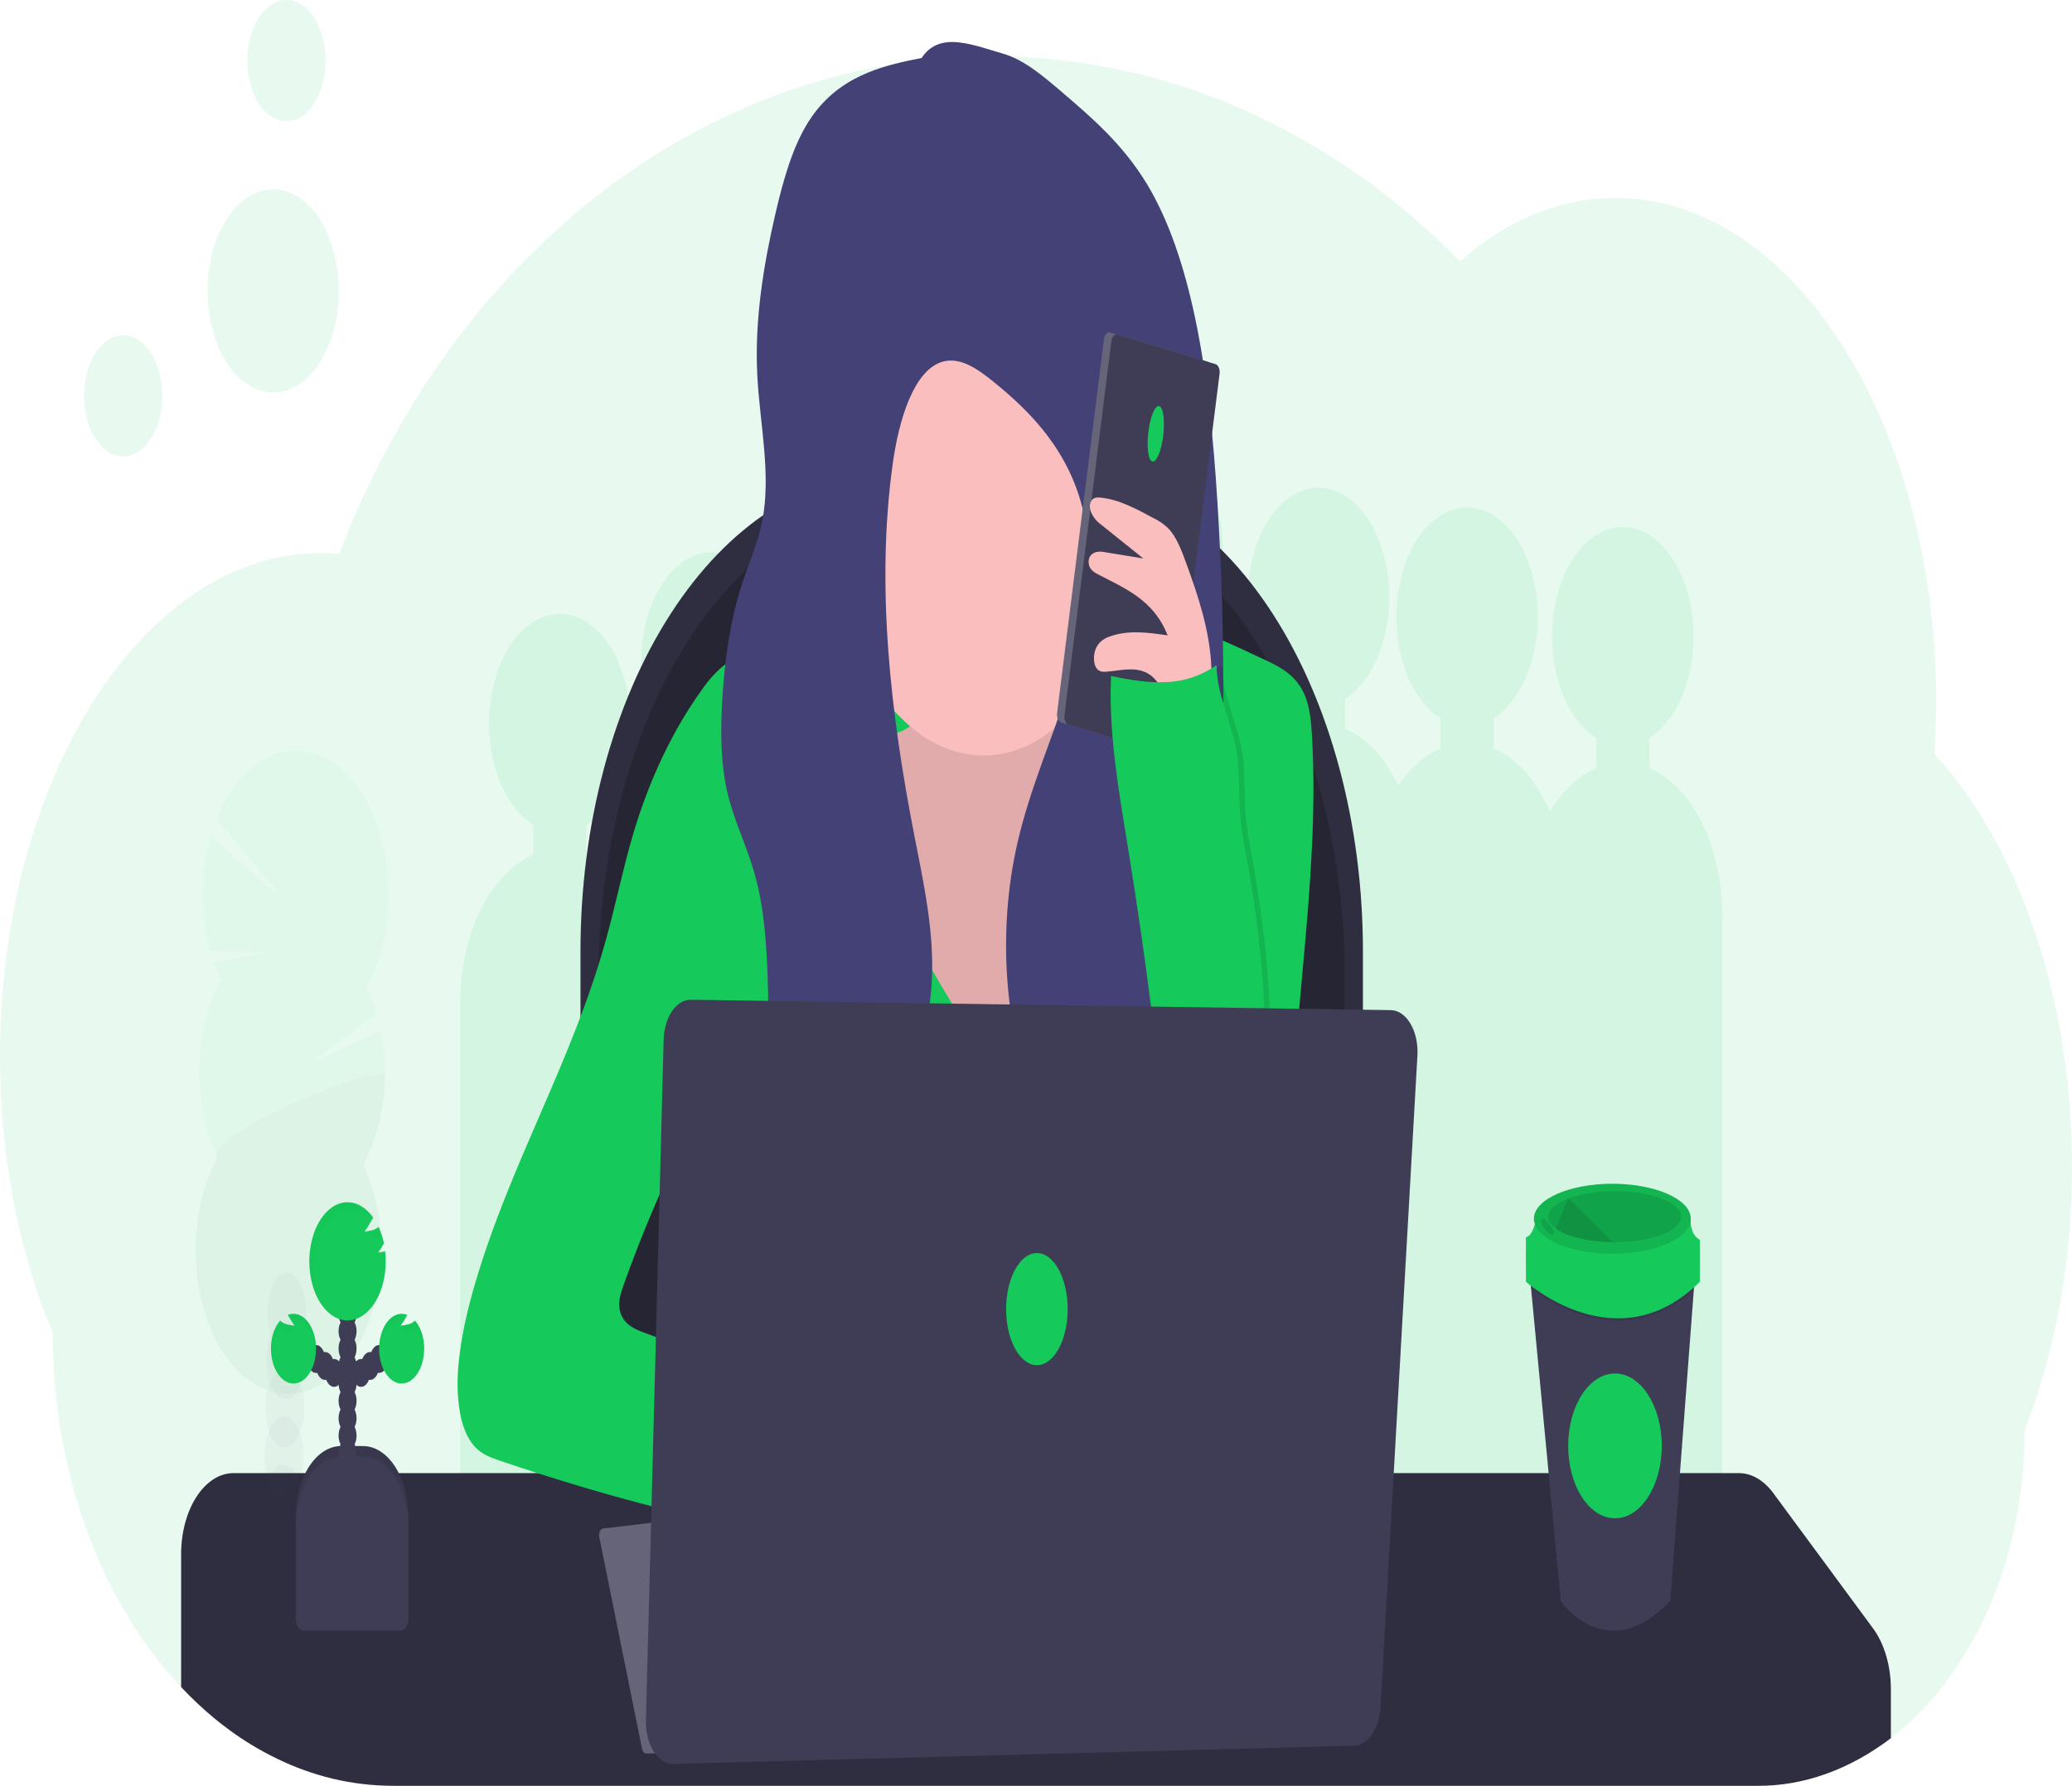 <svg width="304" height="262" viewBox="0 0 304 262" fill="none" xmlns="http://www.w3.org/2000/svg">
<g clip-path="url(#clip0)">
<path opacity="0.1" d="M304 171.229C304.016 184.842 301.615 198.199 297.059 209.843C297.059 224.082 292.77 236.988 285.813 246.395C284.072 248.746 282.197 250.85 280.211 252.68C280.132 252.758 280.049 252.832 279.967 252.906C279.818 253.042 279.669 253.177 279.518 253.317L279.377 253.445C278.742 254 278.094 254.535 277.432 255.036C271.335 259.677 264.626 262.07 257.831 262.029H57.709C56.115 262.029 54.535 261.93 52.969 261.732C47.403 261.054 41.935 259.094 36.743 255.917C35.73 255.297 34.736 254.631 33.761 253.918C33.297 253.58 32.838 253.234 32.382 252.877C32.098 252.655 31.814 252.425 31.532 252.194C29.823 250.788 28.167 249.23 26.573 247.53C25.117 245.987 23.715 244.323 22.375 242.545C13.332 230.535 7.738 213.914 7.738 195.574C2.669 183.494 -0.019 169.392 -2.01586e-05 154.987C-2.01586e-05 114.21 21.057 81.154 47.035 81.154C47.832 81.154 48.629 81.191 49.427 81.257C49.541 81.257 49.652 81.257 49.767 81.281C54.146 69.728 60 59.112 67.039 49.767C86.236 24.308 114.292 8.259 145.545 8.259C171.805 8.259 195.809 19.59 214.195 38.313C221.162 32.217 229.032 29.021 237.035 29.038C263.008 29.038 284.07 62.094 284.07 102.871C284.066 105.451 283.977 108.029 283.804 110.595C290.065 117.455 295.168 126.545 298.683 137.097C302.198 147.65 304.021 159.357 304 171.229V171.229Z" fill="#15C95A"/>
<path opacity="0.1" d="M242.002 112.685V108.271C244.232 106.87 246.078 104.312 247.224 101.036C248.369 97.759 248.744 93.968 248.282 90.312C247.821 86.655 246.553 83.361 244.695 80.992C242.837 78.624 240.505 77.329 238.098 77.329C235.691 77.329 233.359 78.624 231.501 80.992C229.643 83.361 228.375 86.655 227.913 90.312C227.452 93.968 227.826 97.759 228.972 101.036C230.118 104.312 231.964 106.87 234.194 108.271V112.685C231.594 113.803 229.245 116.014 227.407 119.072C225.461 114.552 222.53 111.265 219.148 109.81V105.392C221.379 103.991 223.225 101.433 224.37 98.157C225.516 94.88 225.891 91.089 225.429 87.433C224.968 83.776 223.7 80.482 221.842 78.113C219.984 75.745 217.652 74.449 215.245 74.449C212.838 74.449 210.506 75.745 208.648 78.113C206.79 80.482 205.521 83.776 205.06 87.433C204.599 91.089 204.973 94.88 206.119 98.157C207.265 101.433 209.111 103.991 211.341 105.392V109.806C209.029 110.799 206.911 112.658 205.173 115.218C203.234 111.19 200.485 108.273 197.358 106.927V102.513C199.588 101.112 201.434 98.554 202.58 95.278C203.726 92.001 204.1 88.21 203.639 84.554C203.178 80.897 201.91 77.603 200.052 75.234C198.194 72.865 195.862 71.57 193.455 71.57C191.048 71.57 188.715 72.865 186.857 75.234C184.999 77.603 183.731 80.897 183.27 84.554C182.809 88.21 183.183 92.001 184.329 95.278C185.475 98.554 187.321 101.112 189.551 102.513V106.927C186.891 108.074 184.495 110.364 182.642 113.532C181.816 110.253 180.507 107.317 178.82 104.957C177.134 102.597 175.115 100.877 172.924 99.934V95.521C175.154 94.12 177 91.562 178.146 88.285C179.292 85.009 179.666 81.218 179.205 77.561C178.744 73.905 177.475 70.61 175.617 68.242C173.759 65.873 171.427 64.578 169.02 64.578C166.613 64.578 164.281 65.873 162.423 68.242C160.565 70.61 159.297 73.905 158.836 77.561C158.374 81.218 158.749 85.009 159.895 88.285C161.04 91.562 162.886 94.12 165.117 95.521V99.934C162.269 101.162 159.729 103.696 157.831 107.204C155.933 110.712 154.768 115.028 154.487 119.582C153.146 118.141 151.657 117.061 150.084 116.386V111.973C152.314 110.572 154.16 108.014 155.306 104.737C156.452 101.461 156.826 97.67 156.365 94.013C155.904 90.357 154.636 87.062 152.778 84.694C150.92 82.325 148.587 81.03 146.18 81.03C143.773 81.03 141.441 82.325 139.583 84.694C137.725 87.062 136.457 90.357 135.996 94.013C135.535 97.67 135.909 101.461 137.055 104.737C138.201 108.014 140.047 110.572 142.277 111.973V116.386C140.292 117.242 138.446 118.736 136.859 120.769C135.272 122.803 133.98 125.332 133.066 128.191C131.835 126.966 130.491 126.037 129.08 125.435V121.022C131.311 119.62 133.157 117.062 134.303 113.786C135.448 110.51 135.823 106.719 135.361 103.062C134.9 99.406 133.632 96.111 131.774 93.743C129.916 91.374 127.584 90.079 125.177 90.079C122.77 90.079 120.438 91.374 118.58 93.743C116.722 96.111 115.453 99.406 114.992 103.062C114.531 106.719 114.905 110.51 116.051 113.786C117.197 117.062 119.043 119.62 121.273 121.022V125.435C119.942 126.004 118.67 126.865 117.497 127.993C116.578 125.182 115.29 122.697 113.715 120.699C112.141 118.7 110.315 117.232 108.353 116.386V111.973C110.583 110.572 112.429 108.014 113.575 104.737C114.721 101.461 115.095 97.67 114.634 94.013C114.173 90.357 112.905 87.062 111.047 84.694C109.189 82.325 106.857 81.03 104.45 81.03C102.042 81.03 99.71 82.325 97.852 84.694C95.994 87.062 94.726 90.357 94.265 94.013C93.804 97.67 94.178 101.461 95.324 104.737C96.47 108.014 98.316 110.572 100.546 111.973V116.386C98.435 117.295 96.482 118.926 94.833 121.159C93.183 123.391 91.878 126.168 91.014 129.285C89.528 127.519 87.836 126.212 86.031 125.435V121.022C88.262 119.62 90.108 117.062 91.254 113.786C92.399 110.51 92.774 106.719 92.312 103.062C91.851 99.406 90.583 96.111 88.725 93.743C86.867 91.374 84.535 90.079 82.128 90.079C79.721 90.079 77.389 91.374 75.531 93.743C73.673 96.111 72.404 99.406 71.943 103.062C71.482 106.719 71.856 110.51 73.002 113.786C74.148 117.062 75.994 119.62 78.224 121.022V125.435C75.144 126.756 72.429 129.603 70.495 133.541C68.56 137.478 67.513 142.288 67.513 147.234V249.237H96.727V240.189H110.545V249.237H139.776V240.189H160.769V223.737H178.839V230.729H200.629V233.608H223.483V236.487H252.713V134.484C252.713 129.537 251.666 124.727 249.731 120.79C247.796 116.853 245.081 114.006 242.002 112.685V112.685Z" fill="#15C95A"/>
<path d="M130.417 69.51H154.713C160.656 69.51 166.54 71.321 172.03 74.84C177.52 78.36 182.509 83.519 186.711 90.022C190.913 96.526 194.246 104.247 196.52 112.744C198.795 121.242 199.965 130.349 199.965 139.547V234.443H85.168V139.547C85.168 120.972 89.935 103.158 98.421 90.023C106.907 76.889 118.416 69.51 130.417 69.51V69.51Z" fill="#2F2E41"/>
<path opacity="0.2" d="M133.074 73.327H152.056C157.998 73.327 163.883 75.138 169.373 78.657C174.863 82.177 179.852 87.335 184.054 93.839C188.256 100.343 191.589 108.063 193.863 116.561C196.137 125.059 197.308 134.166 197.308 143.364V230.622H87.825V143.364C87.825 124.789 92.593 106.975 101.078 93.84C109.564 80.706 121.074 73.327 133.074 73.327V73.327Z" fill="black"/>
<path d="M277.427 247.847V255.028C271.329 259.669 264.621 262.062 257.826 262.02H57.709C56.115 262.02 54.535 261.922 52.969 261.724C47.403 261.046 41.935 259.086 36.743 255.909C35.73 255.289 34.736 254.623 33.761 253.91C33.297 253.572 32.838 253.225 32.382 252.869C32.098 252.647 31.814 252.417 31.532 252.186C29.823 250.782 28.167 249.228 26.573 247.53V228.026C26.573 224.874 27.383 221.85 28.823 219.621C30.263 217.392 32.216 216.14 34.253 216.14H255.139C256.998 216.145 258.791 217.193 260.188 219.089L274.804 238.913C275.627 240.027 276.287 241.401 276.739 242.941C277.192 244.482 277.426 246.155 277.427 247.847V247.847Z" fill="#2F2E41"/>
<path d="M128.262 92.876C122.467 93.469 116.695 94.428 110.944 95.755C109.31 96.134 107.652 96.553 106.161 97.672C105.002 98.611 103.934 99.796 102.988 101.193C98.719 107.112 95.282 114.326 92.89 122.387C91.41 127.385 90.347 132.67 88.952 137.708C83.985 155.703 74.977 170.419 69.734 188.224C68.599 192.078 67.643 196.101 67.263 200.292C66.869 204.627 67.316 209.686 69.617 212.22C70.68 213.384 71.972 213.865 73.236 214.276C89.16 219.734 105.268 223.806 121.486 226.472C119.729 223.847 119.142 219.78 119.373 216.02C119.604 212.261 120.558 208.707 121.499 205.224C112.321 202.09 103.165 198.799 94.033 195.352C92.669 194.838 91.033 193.872 90.865 191.716C90.78 190.618 91.131 189.561 91.476 188.595C95.371 177.678 100.042 167.47 105.401 158.158C105.401 169.699 105.031 182.734 105.031 194.279H191.156C190.12 187.692 189.511 180.961 189.338 174.187C188.937 152.075 193.747 130.132 192.498 108.066C192.381 106.03 192.2 103.932 191.512 102.188C190.324 99.177 187.954 97.931 185.775 96.903C177.42 92.971 168.89 88.993 160.158 89.302C157.562 89.397 154.976 89.865 152.396 90.338C144.533 91.774 136.162 92.066 128.262 92.876Z" fill="#15C95A"/>
<path d="M87.926 225.526L94.198 256.591C94.238 256.788 94.317 256.96 94.425 257.082C94.532 257.204 94.662 257.27 94.795 257.27H121.706L115.329 221.075L88.474 224.271C88.38 224.283 88.289 224.328 88.208 224.401C88.127 224.474 88.058 224.575 88.005 224.695C87.953 224.816 87.919 224.953 87.905 225.097C87.891 225.24 87.898 225.387 87.926 225.526V225.526Z" fill="#656478"/>
<path d="M133.93 106.235C132.761 107.276 131.398 107.65 130.069 108.008L121.494 110.311C119.825 110.76 118.068 111.27 116.782 112.977C114.151 116.46 114.72 122.873 115.517 128.088L117.112 138.551C118.313 146.416 119.541 154.374 122.004 161.498C126.306 173.932 134.198 182.886 142.877 187.2C145.978 188.743 149.255 189.746 152.492 189.195C158.832 188.118 164.256 181.121 167.599 172.71C170.942 164.299 172.533 154.543 173.992 144.927C175.393 135.722 176.724 126.385 176.634 116.925C176.607 113.98 176.416 110.904 175.401 108.407C173.176 102.924 168.135 102.513 164.003 103.525C163.36 103.685 162.693 103.858 162.074 103.558C160.214 102.661 160.171 98.709 159.374 95.965C157.867 90.791 153.398 89.874 149.744 90.343C146.09 90.812 140.401 91.416 137.217 94.62C134.156 97.684 137.52 103.031 133.93 106.235Z" fill="#FBBEBE"/>
<path opacity="0.1" d="M133.93 106.235C132.761 107.276 131.398 107.65 130.069 108.008L121.494 110.311C119.825 110.76 118.068 111.27 116.782 112.977C114.151 116.46 114.72 122.873 115.517 128.088L117.112 138.551C118.313 146.416 119.541 154.374 122.004 161.498C126.306 173.932 134.198 182.886 142.877 187.2C145.978 188.743 149.255 189.746 152.492 189.195C158.832 188.118 164.256 181.121 167.599 172.71C170.942 164.299 172.533 154.543 173.992 144.927C175.393 135.722 176.724 126.385 176.634 116.925C176.607 113.98 176.416 110.904 175.401 108.407C173.176 102.924 168.135 102.513 164.003 103.525C163.36 103.685 162.693 103.858 162.074 103.558C160.214 102.661 160.171 98.709 159.374 95.965C157.867 90.791 153.398 89.874 149.744 90.343C146.09 90.812 140.401 91.416 137.217 94.62C134.156 97.684 137.52 103.031 133.93 106.235Z" fill="black"/>
<path d="M126.832 118.023C128.129 122.235 129.102 126.702 130.67 130.687C131.916 133.854 133.513 136.647 135.102 139.423C139.218 146.629 143.388 153.893 148.482 159.38C150.591 142.606 155.687 127.078 163.195 114.548C165.39 110.9 168.138 107.305 171.359 107.44C173.357 107.527 175.201 109.061 176.865 110.768C178.725 112.672 180.484 114.881 181.821 117.624C183.933 121.992 184.845 127.524 185.01 132.974C185.174 138.424 184.627 143.861 184.085 149.249L181.295 177.099C181.132 178.711 180.907 180.492 180.056 181.459C179.573 181.932 179.029 182.235 178.462 182.347C168.319 185.403 157.865 183.42 147.53 183.264C136.104 183.096 124.361 185.111 113.538 179.484C112.972 179.188 112.384 178.847 112.002 178.143C111.75 177.613 111.57 177.01 111.47 176.371C108.948 163.735 110.971 150.158 112.467 137.141C113.651 126.824 114.495 116.421 114.994 105.972C115.039 105.03 121.725 107.111 122.472 107.778C124.504 109.641 125.854 114.848 126.832 118.023Z" fill="#15C95A"/>
<g opacity="0.2">
<path opacity="0.2" d="M44.343 220.783C44.343 220.973 44.33 221.158 44.316 221.339C43.303 220.719 42.309 220.053 41.335 219.34C40.814 219.234 40.33 218.868 39.956 218.299C39.672 218.077 39.387 217.847 39.105 217.616C39.169 217.41 39.241 217.209 39.321 217.016C39.868 215.675 40.7 214.836 41.617 214.881C42.533 214.926 43.328 215.844 43.82 217.23C44.196 218.321 44.376 219.548 44.343 220.783V220.783Z" fill="#3F3D56"/>
<path opacity="0.2" d="M44.487 213.742C44.468 214.976 44.238 216.179 43.82 217.23C43.272 218.566 42.44 219.405 41.524 219.36L41.335 219.34C40.814 219.234 40.33 218.868 39.956 218.299C39.702 217.926 39.487 217.493 39.321 217.016C38.954 215.921 38.775 214.699 38.8 213.466C38.825 212.233 39.054 211.031 39.464 209.974C40.012 208.633 40.843 207.794 41.76 207.84C42.677 207.885 43.471 208.802 43.963 210.188C44.339 211.279 44.52 212.506 44.487 213.742V213.742Z" fill="#3F3D56"/>
<path opacity="0.2" d="M44.63 206.711C44.695 203.53 43.475 200.889 41.906 200.812C40.336 200.736 39.011 203.252 38.946 206.433C38.881 209.614 40.101 212.255 41.67 212.331C43.24 212.408 44.565 209.892 44.63 206.711Z" fill="#3F3D56"/>
<path opacity="0.2" d="M44.775 199.669C44.84 196.489 43.62 193.848 42.051 193.771C40.481 193.694 39.156 196.211 39.091 199.391C39.026 202.572 40.246 205.213 41.815 205.29C43.385 205.367 44.71 202.85 44.775 199.669Z" fill="#3F3D56"/>
<path opacity="0.2" d="M44.917 192.628C44.982 189.447 43.763 186.806 42.193 186.729C40.623 186.652 39.298 189.169 39.233 192.35C39.169 195.531 40.388 198.171 41.958 198.248C43.527 198.325 44.852 195.809 44.917 192.628Z" fill="#3F3D56"/>
<path opacity="0.2" d="M32.421 143.771C32.046 142.987 31.709 142.162 31.411 141.303L38.92 139.769L30.826 139.473C30.105 136.824 29.74 133.976 29.754 131.102C29.768 128.228 30.161 125.389 30.909 122.757L41.57 131.987L31.804 120.125C32.789 117.659 34.092 115.534 35.632 113.882C37.172 112.23 38.915 111.088 40.753 110.525C42.59 109.963 44.483 109.994 46.313 110.615C48.143 111.236 49.871 112.434 51.388 114.135C52.905 115.836 54.179 118.003 55.131 120.5C56.083 122.997 56.692 125.772 56.92 128.65C57.148 131.528 56.99 134.448 56.456 137.227C55.923 140.006 55.024 142.585 53.818 144.803C54.399 146.024 54.894 147.338 55.292 148.723L45.442 156.061L55.893 151.195C56.551 154.555 56.658 158.116 56.203 161.556C55.749 164.996 54.747 168.206 53.289 170.896C54.806 174.083 55.714 177.867 55.908 181.815C56.101 185.763 55.573 189.716 54.383 193.221C53.194 196.726 51.391 199.642 49.18 201.635C46.97 203.628 44.442 204.619 41.885 204.492C39.329 204.366 36.846 203.128 34.723 200.921C32.599 198.714 30.92 195.626 29.877 192.01C28.834 188.395 28.47 184.398 28.826 180.477C29.181 176.557 30.243 172.87 31.889 169.839C30.076 166.031 29.143 161.391 29.239 156.663C29.336 151.935 30.456 147.395 32.421 143.771V143.771Z" fill="#15C95A"/>
<path opacity="0.1" d="M56.468 157.99C56.375 162.721 55.251 167.265 53.28 170.884C54.8 174.07 55.709 177.853 55.905 181.802C56.1 185.751 55.574 189.705 54.385 193.212C53.196 196.718 51.394 199.637 49.184 201.632C46.974 203.627 44.445 204.619 41.888 204.495C39.331 204.37 36.848 203.133 34.723 200.926C32.599 198.719 30.919 195.631 29.876 192.015C28.832 188.399 28.468 184.401 28.823 180.479C29.179 176.558 30.241 172.87 31.888 169.839C30.126 166.162 56.516 155.625 56.468 157.99Z" fill="black"/>
</g>
<path opacity="0.1" d="M18.075 66.964C21.25 66.964 23.823 62.981 23.823 58.068C23.823 53.154 21.25 49.171 18.075 49.171C14.901 49.171 12.327 53.154 12.327 58.068C12.327 62.981 14.901 66.964 18.075 66.964Z" fill="#15C95A"/>
<path opacity="0.1" d="M42.031 17.793C45.206 17.793 47.779 13.81 47.779 8.896C47.779 3.983 45.206 0 42.031 0C38.857 0 36.283 3.983 36.283 8.896C36.283 13.81 38.857 17.793 42.031 17.793Z" fill="#15C95A"/>
<path opacity="0.1" d="M40.083 57.587C45.404 57.587 49.716 50.911 49.716 42.677C49.716 34.442 45.404 27.767 40.083 27.767C34.763 27.767 30.451 34.442 30.451 42.677C30.451 50.911 34.763 57.587 40.083 57.587Z" fill="#15C95A"/>
<path d="M144.294 110.846C156.622 110.846 166.615 95.378 166.615 76.297C166.615 57.216 156.622 41.747 144.294 41.747C131.966 41.747 121.972 57.216 121.972 76.297C121.972 95.378 131.966 110.846 144.294 110.846Z" fill="#FBBEBE"/>
<path d="M135.227 8.502C129.272 9.67 122.844 11.212 118.634 17.834C116.28 21.536 114.901 26.471 113.766 31.358C112.007 38.967 110.697 46.987 111.109 55.061C111.476 62.284 113.203 69.671 111.805 76.589C111.162 79.772 109.9 82.553 108.919 85.518C107.102 91.025 106.246 97.199 105.932 103.365C105.714 107.605 105.757 111.969 106.658 115.988C107.617 120.265 109.488 123.905 110.673 128.043C112.427 134.155 112.602 141.032 112.738 147.715C112.873 154.399 112.988 161.038 113.089 167.697C113.152 171.884 113.158 176.367 111.662 179.859C117.186 176.433 122.788 172.937 127.515 167.343C132.243 161.749 136.069 153.683 136.68 144.52C137.175 137.091 135.554 129.77 134.156 122.622C130.701 104.936 128.469 86.082 130.983 68.021C131.889 61.519 134.092 54.259 138.32 53.062C140.9 52.334 143.475 54.156 145.8 56.04C151.296 60.49 156.961 66.249 159.007 75.31C160.868 83.503 159.302 92.63 156.882 100.453C154.461 108.276 151.166 115.469 149.284 123.646C146.396 136.191 147.209 150.878 152.008 161.93C156.807 172.982 165.675 179.781 174.202 177.996C173.535 173.537 171.444 169.934 170.322 165.698C168.284 158.002 169.658 149.151 171.85 141.558C174.043 133.966 177.035 126.887 178.406 118.825C179.373 113.15 179.49 107.219 179.485 101.349C179.485 92.111 179.19 82.869 178.616 73.673C178.042 64.476 177.165 55.164 175.273 46.317C173.753 39.222 171.539 32.361 168.228 26.92C164.705 21.125 160.118 17.197 155.614 13.347C152.919 11.052 150.166 8.728 147.142 7.868C144.751 7.19 142.237 6.223 139.797 6.161C138.139 6.124 136.396 6.68 135.227 8.502Z" fill="#434175"/>
<path d="M177.24 53.095L162.879 48.782C162.461 48.657 162.056 49.079 161.975 49.726L155.095 104.615C155.014 105.262 155.287 105.888 155.705 106.013L170.066 110.326C170.483 110.451 170.888 110.028 170.969 109.382L177.849 54.493C177.93 53.846 177.657 53.22 177.24 53.095Z" fill="#656478"/>
<path d="M178.325 53.421L163.964 49.108C163.546 48.983 163.142 49.405 163.061 50.052L156.18 104.941C156.099 105.588 156.372 106.214 156.79 106.339L171.151 110.652C171.569 110.777 171.973 110.355 172.054 109.708L178.935 54.819C179.016 54.172 178.743 53.546 178.325 53.421Z" fill="#3F3D56"/>
<path d="M170.656 63.98C170.937 61.739 170.68 59.776 170.082 59.597C169.484 59.417 168.772 61.089 168.491 63.33C168.21 65.571 168.467 67.533 169.065 67.713C169.663 67.892 170.375 66.221 170.656 63.98Z" fill="#15C95A"/>
<path d="M174.056 82.672C173.354 80.751 172.605 78.764 171.422 77.535C170.743 76.889 170.012 76.382 169.249 76.025C166.674 74.631 164.056 73.224 161.333 73.002C160.889 72.969 160.381 73.002 160.092 73.529C159.496 74.61 160.44 76.083 161.255 76.737L167.745 81.94L161.763 80.961C160.894 80.817 159.656 81.183 159.72 82.532C159.762 83.416 160.389 83.898 160.931 84.177C164.771 86.234 169.209 87.846 171.311 93.226C168.51 92.815 165.648 92.403 162.903 93.358C162.151 93.621 161.372 94.028 160.881 94.945C160.389 95.862 160.333 97.413 160.953 98.141C161.335 98.581 161.851 98.593 162.329 98.552C164.277 98.408 166.275 97.808 168.146 98.668C170.017 99.527 171.678 102.563 171.032 105.409C172.69 105.639 174.651 105.409 176.184 104.302C177.875 103.068 177.835 100.749 177.731 97.952C177.51 92.473 175.754 87.361 174.056 82.672Z" fill="#FBBEBE"/>
<path opacity="0.1" d="M172.379 172.332C170.892 156.146 168.852 140.094 166.267 124.242C164.939 116.016 163.429 107.65 163.809 99.186C169.299 100.267 174.218 101.07 179.278 97.598C179.36 102.044 181.443 105.824 182.201 110.122C182.708 113.001 182.517 116.049 182.716 119.015C182.916 121.98 183.513 124.855 184.026 127.738C186.571 142.026 187.171 156.976 185.788 171.641C181.093 172.505 177.064 173.455 172.379 172.332Z" fill="black"/>
<path d="M171.582 172.332C170.095 156.146 168.055 140.094 165.47 124.242C164.141 116.016 162.632 107.65 163.012 99.186C168.502 100.267 173.421 101.07 178.48 97.598C178.563 102.044 180.646 105.824 181.404 110.122C181.911 113.001 181.72 116.049 181.919 119.015C182.118 121.98 182.716 124.855 183.229 127.738C185.774 142.026 186.374 156.976 184.991 171.641C180.295 172.505 176.267 173.455 171.582 172.332Z" fill="#15C95A"/>
<path d="M94.769 252.445L97.37 152.552C97.412 150.964 97.851 149.464 98.595 148.369C99.339 147.274 100.33 146.671 101.356 146.687L204.068 148.209C204.612 148.218 205.149 148.4 205.646 148.746C206.142 149.091 206.587 149.591 206.953 150.215C207.318 150.84 207.597 151.574 207.77 152.372C207.944 153.171 208.009 154.016 207.961 154.856L202.535 250.553C202.449 252.058 202.007 253.461 201.293 254.491C200.579 255.521 199.644 256.105 198.668 256.131L98.784 258.804C98.246 258.818 97.712 258.662 97.215 258.346C96.718 258.029 96.267 257.559 95.891 256.964C95.515 256.369 95.222 255.661 95.029 254.884C94.836 254.107 94.747 253.277 94.769 252.445Z" fill="#3F3D56"/>
<path d="M152.133 200.304C154.628 200.304 156.65 196.622 156.65 192.078C156.65 187.535 154.628 183.852 152.133 183.852C149.638 183.852 147.615 187.535 147.615 192.078C147.615 196.622 149.638 200.304 152.133 200.304Z" fill="#15C95A"/>
<path d="M248.727 186.427L248.515 189.249L245.06 234.846C236.054 244.565 229.05 235.224 228.989 234.846L224.636 189.035L224.389 186.427H248.727Z" fill="#3F3D56"/>
<path opacity="0.1" d="M248.727 186.427L248.515 189.249C238.369 198.38 227.546 191.272 224.636 189.035L224.389 186.427H248.727Z" fill="black"/>
<path d="M223.881 183.951V188.064C223.881 188.064 237.301 200.14 249.392 188.064V183.951H223.881Z" fill="#15C95A"/>
<path d="M225.441 178.518C225.441 178.518 225.05 181.294 223.881 181.537V185.037H249.392V181.899C249.392 181.899 247.832 181.294 248.063 178.518H225.441Z" fill="#15C95A"/>
<path d="M236.559 183.951C242.914 183.951 248.066 181.653 248.066 178.818C248.066 175.983 242.914 173.685 236.559 173.685C230.205 173.685 225.053 175.983 225.053 178.818C225.053 181.653 230.205 183.951 236.559 183.951Z" fill="#15C95A"/>
<path opacity="0.1" d="M236.559 183.951C242.914 183.951 248.066 181.653 248.066 178.818C248.066 175.983 242.914 173.685 236.559 173.685C230.205 173.685 225.053 175.983 225.053 178.818C225.053 181.653 230.205 183.951 236.559 183.951Z" fill="black"/>
<path opacity="0.1" d="M246.66 178.518C246.66 180.574 242.297 182.261 236.91 182.261H236.623C233.006 182.22 229.881 181.438 228.287 180.27C227.567 179.744 227.158 179.147 227.158 178.518C227.158 177.473 228.274 176.527 230.081 175.848C232.326 175.089 234.62 174.728 236.918 174.775C242.297 174.775 246.66 176.449 246.66 178.518Z" fill="black"/>
<path opacity="0.1" d="M236.623 182.261C233.006 182.22 229.881 181.438 228.287 180.27L230.073 175.832L236.623 182.261Z" fill="black"/>
<path opacity="0.1" d="M226.432 178.806C226.294 178.76 226.111 178.835 226.084 179.048C226.081 179.157 226.099 179.265 226.137 179.357C226.442 180.102 226.884 180.689 227.407 181.039C227.497 181.117 227.595 181.166 227.697 181.183C227.75 181.193 227.804 181.178 227.851 181.14C227.899 181.101 227.938 181.042 227.963 180.969C227.977 180.907 227.983 180.841 227.98 180.775C227.977 180.709 227.965 180.645 227.944 180.587C227.863 180.364 227.75 180.173 227.615 180.027C227.259 179.595 226.895 178.925 226.432 178.806Z" fill="black"/>
<path d="M236.947 222.77C240.738 222.77 243.811 218.013 243.811 212.146C243.811 206.278 240.738 201.522 236.947 201.522C233.156 201.522 230.083 206.278 230.083 212.146C230.083 218.013 233.156 222.77 236.947 222.77Z" fill="#15C95A"/>
<path d="M50.046 212.171H53.264C55.026 212.171 56.715 213.254 57.961 215.182C59.207 217.111 59.907 219.726 59.907 222.453V237.733H43.402V222.453C43.402 219.726 44.102 217.111 45.348 215.182C46.594 213.254 48.284 212.171 50.046 212.171V212.171Z" fill="#3F3D56"/>
<path opacity="0.1" d="M50.046 212.171H53.264C55.026 212.171 56.715 213.254 57.961 215.182C59.207 217.111 59.907 219.726 59.907 222.453V237.733H43.402V222.453C43.402 219.726 44.102 217.111 45.348 215.182C46.594 213.254 48.284 212.171 50.046 212.171V212.171Z" fill="black"/>
<path d="M50.994 217.793C51.724 217.793 52.315 216.878 52.315 215.749C52.315 214.62 51.724 213.705 50.994 213.705C50.265 213.705 49.674 214.62 49.674 215.749C49.674 216.878 50.265 217.793 50.994 217.793Z" fill="#3F3D56"/>
<path d="M50.994 215.239C51.724 215.239 52.315 214.324 52.315 213.195C52.315 212.066 51.724 211.151 50.994 211.151C50.265 211.151 49.674 212.066 49.674 213.195C49.674 214.324 50.265 215.239 50.994 215.239Z" fill="#3F3D56"/>
<path d="M50.994 212.681C51.724 212.681 52.315 211.765 52.315 210.636C52.315 209.507 51.724 208.592 50.994 208.592C50.265 208.592 49.674 209.507 49.674 210.636C49.674 211.765 50.265 212.681 50.994 212.681Z" fill="#3F3D56"/>
<path d="M50.994 210.126C51.724 210.126 52.315 209.211 52.315 208.082C52.315 206.953 51.724 206.038 50.994 206.038C50.265 206.038 49.674 206.953 49.674 208.082C49.674 209.211 50.265 210.126 50.994 210.126Z" fill="#3F3D56"/>
<path d="M50.994 207.572C51.724 207.572 52.315 206.657 52.315 205.528C52.315 204.399 51.724 203.484 50.994 203.484C50.265 203.484 49.674 204.399 49.674 205.528C49.674 206.657 50.265 207.572 50.994 207.572Z" fill="#3F3D56"/>
<path d="M50.994 205.018C51.724 205.018 52.315 204.103 52.315 202.974C52.315 201.845 51.724 200.93 50.994 200.93C50.265 200.93 49.674 201.845 49.674 202.974C49.674 204.103 50.265 205.018 50.994 205.018Z" fill="#3F3D56"/>
<path d="M50.994 202.464C51.724 202.464 52.315 201.549 52.315 200.42C52.315 199.291 51.724 198.375 50.994 198.375C50.265 198.375 49.674 199.291 49.674 200.42C49.674 201.549 50.265 202.464 50.994 202.464Z" fill="#3F3D56"/>
<path d="M52.977 203.484C53.706 203.484 54.297 202.569 54.297 201.44C54.297 200.311 53.706 199.396 52.977 199.396C52.247 199.396 51.656 200.311 51.656 201.44C51.656 202.569 52.247 203.484 52.977 203.484Z" fill="#3F3D56"/>
<path d="M54.297 202.464C55.027 202.464 55.618 201.549 55.618 200.42C55.618 199.291 55.027 198.375 54.297 198.375C53.568 198.375 52.977 199.291 52.977 200.42C52.977 201.549 53.568 202.464 54.297 202.464Z" fill="#3F3D56"/>
<path d="M55.618 201.44C56.348 201.44 56.939 200.524 56.939 199.395C56.939 198.267 56.348 197.351 55.618 197.351C54.889 197.351 54.297 198.267 54.297 199.395C54.297 200.524 54.889 201.44 55.618 201.44Z" fill="#3F3D56"/>
<path d="M50.994 199.91C51.724 199.91 52.315 198.994 52.315 197.865C52.315 196.736 51.724 195.821 50.994 195.821C50.265 195.821 49.674 196.736 49.674 197.865C49.674 198.994 50.265 199.91 50.994 199.91Z" fill="#3F3D56"/>
<path d="M50.994 197.355C51.724 197.355 52.315 196.44 52.315 195.311C52.315 194.182 51.724 193.267 50.994 193.267C50.265 193.267 49.674 194.182 49.674 195.311C49.674 196.44 50.265 197.355 50.994 197.355Z" fill="#3F3D56"/>
<path d="M50.994 194.797C51.724 194.797 52.315 193.882 52.315 192.753C52.315 191.624 51.724 190.709 50.994 190.709C50.265 190.709 49.674 191.624 49.674 192.753C49.674 193.882 50.265 194.797 50.994 194.797Z" fill="#3F3D56"/>
<path d="M50.994 192.243C51.724 192.243 52.315 191.328 52.315 190.199C52.315 189.07 51.724 188.155 50.994 188.155C50.265 188.155 49.674 189.07 49.674 190.199C49.674 191.328 50.265 192.243 50.994 192.243Z" fill="#3F3D56"/>
<path d="M56.468 183.61C56.142 183.684 55.812 183.737 55.483 183.77C55.79 183.354 56.075 182.9 56.336 182.413C56.152 181.555 55.883 180.746 55.538 180.015C55.211 180.3 54.849 180.476 54.475 180.533C54.149 180.607 53.819 180.661 53.49 180.698C53.923 180.151 54.327 179.328 54.752 178.641C53.769 177.262 52.502 176.467 51.177 176.398C49.851 176.329 48.553 176.989 47.512 178.262C46.471 179.535 45.756 181.338 45.494 183.351C45.231 185.363 45.439 187.454 46.078 189.253C46.718 191.051 47.75 192.44 48.989 193.172C50.228 193.904 51.595 193.932 52.846 193.251C54.098 192.57 55.152 191.224 55.823 189.453C56.493 187.681 56.736 185.599 56.508 183.577L56.468 183.61Z" fill="#15C95A"/>
<path d="M60.882 193.765C60.545 194.085 60.165 194.281 59.772 194.337C59.445 194.411 59.115 194.468 58.786 194.501C59.136 194.015 59.463 193.49 59.764 192.93C58.967 192.609 58.122 192.758 57.394 193.35C56.665 193.942 56.105 194.933 55.824 196.13C55.542 197.327 55.559 198.643 55.871 199.822C56.183 201 56.768 201.956 57.511 202.503C58.254 203.049 59.103 203.147 59.89 202.777C60.678 202.407 61.347 201.596 61.769 200.502C62.19 199.408 62.333 198.11 62.169 196.862C62.005 195.614 61.546 194.505 60.882 193.753V193.765Z" fill="#15C95A"/>
<path d="M49.015 203.484C49.744 203.484 50.335 202.569 50.335 201.44C50.335 200.311 49.744 199.396 49.015 199.396C48.285 199.396 47.694 200.311 47.694 201.44C47.694 202.569 48.285 203.484 49.015 203.484Z" fill="#3F3D56"/>
<path d="M47.694 202.464C48.423 202.464 49.015 201.549 49.015 200.42C49.015 199.291 48.423 198.375 47.694 198.375C46.965 198.375 46.373 199.291 46.373 200.42C46.373 201.549 46.965 202.464 47.694 202.464Z" fill="#3F3D56"/>
<path d="M46.373 201.44C47.103 201.44 47.694 200.524 47.694 199.395C47.694 198.267 47.103 197.351 46.373 197.351C45.644 197.351 45.053 198.267 45.053 199.395C45.053 200.524 45.644 201.44 46.373 201.44Z" fill="#3F3D56"/>
<path d="M41.109 193.765C41.446 194.086 41.826 194.281 42.22 194.337C42.547 194.411 42.876 194.468 43.206 194.501C42.855 194.016 42.528 193.491 42.228 192.93C43.024 192.609 43.869 192.758 44.598 193.35C45.327 193.942 45.886 194.933 46.168 196.13C46.45 197.327 46.433 198.643 46.121 199.822C45.809 201 45.224 201.956 44.48 202.503C43.737 203.049 42.889 203.147 42.101 202.777C41.314 202.407 40.644 201.596 40.223 200.502C39.801 199.408 39.658 198.11 39.822 196.862C39.986 195.614 40.445 194.505 41.109 193.753V193.765Z" fill="#15C95A"/>
<path d="M50.046 213.705H53.264C55.026 213.705 56.715 214.788 57.961 216.717C59.207 218.645 59.907 221.26 59.907 223.987V237.507C59.907 237.969 59.788 238.413 59.577 238.74C59.366 239.067 59.079 239.251 58.78 239.251H44.529C44.23 239.251 43.944 239.067 43.732 238.74C43.521 238.413 43.402 237.969 43.402 237.507V223.987C43.402 221.26 44.102 218.645 45.348 216.717C46.594 214.788 48.284 213.705 50.046 213.705V213.705Z" fill="#3F3D56"/>
<g opacity="0.1">
<path opacity="0.1" d="M56.569 184.169C56.436 184.39 56.294 184.599 56.144 184.794C56.296 184.794 56.445 184.757 56.596 184.733C56.601 184.543 56.583 184.354 56.569 184.169Z" fill="black"/>
<path opacity="0.1" d="M54.162 181.726C54.494 181.693 54.821 181.64 55.151 181.566C55.446 181.508 55.735 181.386 56.009 181.204C55.875 180.792 55.72 180.397 55.546 180.023C55.381 180.179 55.202 180.297 55.015 180.373C54.754 180.858 54.469 181.311 54.162 181.726Z" fill="black"/>
<path opacity="0.1" d="M46.044 186.115C46.042 184.555 46.312 183.024 46.825 181.682C47.338 180.34 48.075 179.237 48.959 178.489C49.843 177.741 50.841 177.377 51.848 177.433C52.855 177.489 53.833 177.965 54.68 178.81L54.765 178.67C54.212 177.909 53.568 177.325 52.869 176.951C52.169 176.577 51.429 176.421 50.691 176.492C49.953 176.563 49.231 176.859 48.567 177.364C47.903 177.868 47.31 178.571 46.822 179.432C46.334 180.293 45.962 181.295 45.725 182.38C45.489 183.465 45.393 184.612 45.444 185.754C45.496 186.896 45.692 188.011 46.023 189.035C46.354 190.059 46.813 190.972 47.372 191.721C46.513 190.156 46.042 188.168 46.044 186.115V186.115Z" fill="black"/>
</g>
<g opacity="0.1">
<path opacity="0.1" d="M58.786 195.521C59.115 195.488 59.445 195.435 59.772 195.361C60.166 195.303 60.546 195.106 60.882 194.785C61.255 195.21 61.567 195.752 61.795 196.376C62.024 196.999 62.166 197.69 62.211 198.404C62.224 198.225 62.23 198.045 62.23 197.865C62.232 197.067 62.113 196.278 61.882 195.564C61.652 194.849 61.315 194.229 60.901 193.752C60.564 194.073 60.184 194.268 59.79 194.324L59.525 194.378C59.298 194.788 59.051 195.17 58.786 195.521V195.521Z" fill="black"/>
<path opacity="0.1" d="M58.919 193.777C59.029 193.779 59.139 193.791 59.248 193.814C59.421 193.53 59.591 193.226 59.764 192.93C59.275 192.728 58.763 192.703 58.267 192.856C57.771 193.01 57.305 193.338 56.904 193.815C56.503 194.292 56.179 194.906 55.956 195.608C55.733 196.31 55.617 197.083 55.618 197.866C55.618 198.038 55.618 198.207 55.634 198.376C55.716 197.115 56.097 195.947 56.704 195.097C57.311 194.247 58.1 193.777 58.919 193.777V193.777Z" fill="black"/>
</g>
<g opacity="0.1">
<path opacity="0.1" d="M43.206 195.521C42.876 195.488 42.547 195.435 42.22 195.361C41.826 195.304 41.446 195.107 41.109 194.785C40.736 195.21 40.425 195.752 40.196 196.376C39.967 196.999 39.825 197.69 39.78 198.404C39.767 198.225 39.761 198.045 39.762 197.865C39.759 197.067 39.878 196.278 40.109 195.564C40.34 194.849 40.676 194.229 41.09 193.752C41.427 194.073 41.807 194.269 42.201 194.324L42.467 194.378C42.692 194.79 42.939 195.172 43.206 195.521Z" fill="black"/>
<path opacity="0.1" d="M43.073 193.777C42.962 193.779 42.851 193.791 42.741 193.814C42.571 193.53 42.401 193.226 42.228 192.93C42.716 192.728 43.228 192.703 43.724 192.856C44.22 193.01 44.687 193.338 45.087 193.815C45.488 194.292 45.812 194.906 46.035 195.608C46.258 196.31 46.374 197.083 46.373 197.866C46.373 198.038 46.373 198.207 46.357 198.376C46.276 197.115 45.894 195.947 45.287 195.097C44.681 194.247 43.891 193.777 43.073 193.777V193.777Z" fill="black"/>
</g>
</g>
<defs>
<clipPath id="clip0">
<rect width="304" height="262" fill="white"/>
</clipPath>
</defs>
</svg>
